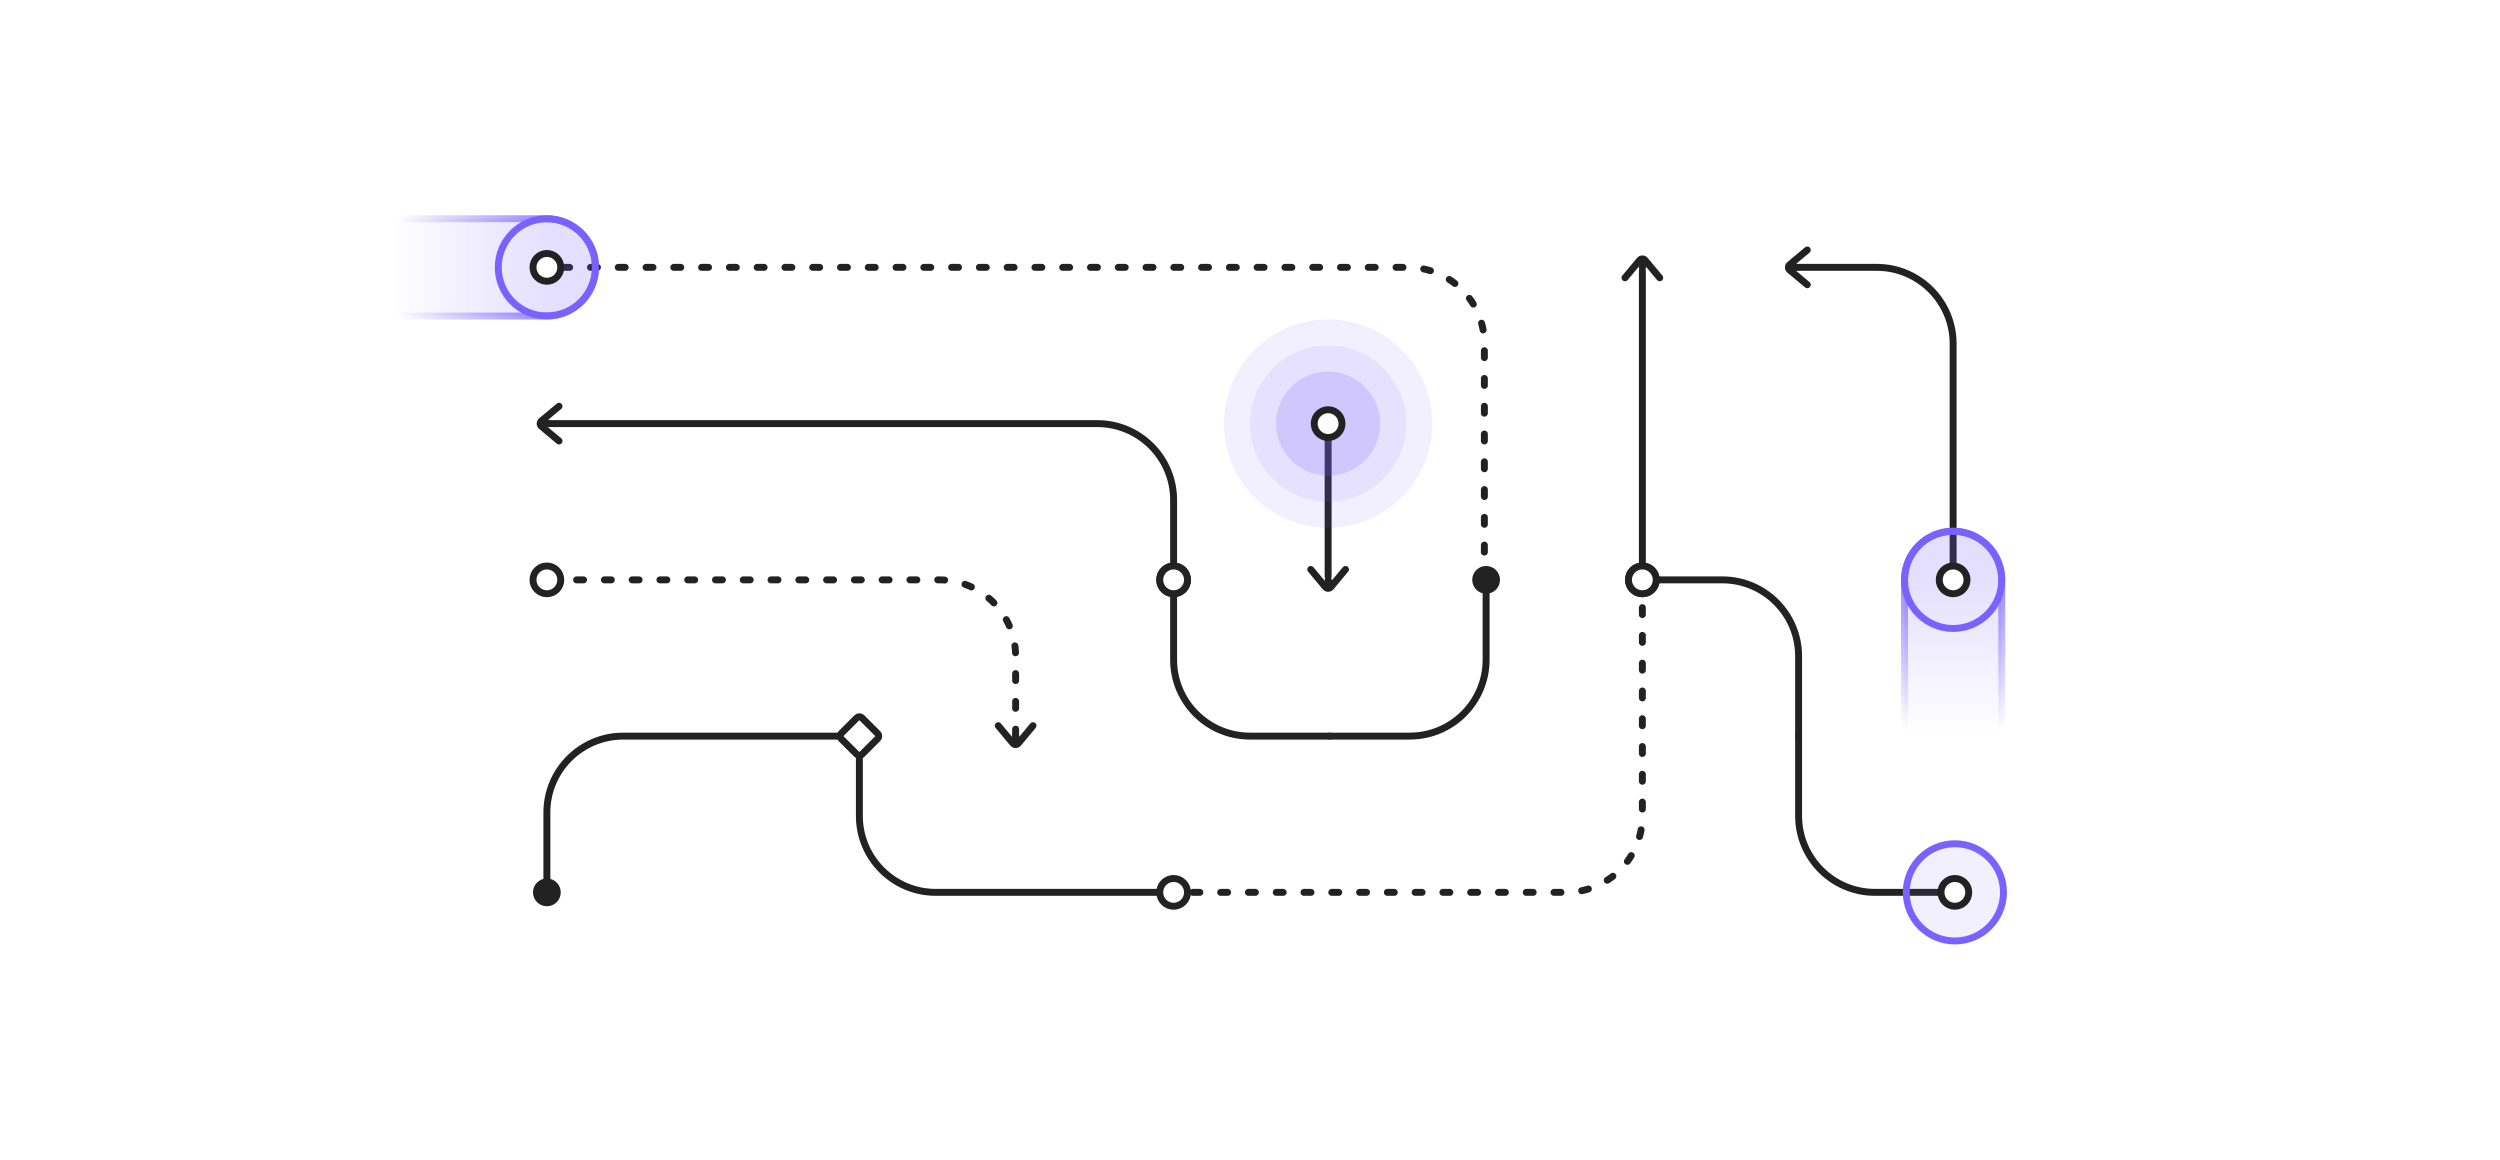<svg width="1440" height="668" viewBox="0 0 1440 668" fill="none" xmlns="http://www.w3.org/2000/svg">
<rect width="1440" height="668" fill="white"/>
<path d="M855 334L855 198C855 173.699 835.301 154 811 154L315 154" stroke="#222222" stroke-width="4" stroke-linecap="round" stroke-linejoin="round" stroke-dasharray="4 12"/>
<path d="M227 182H315C330.464 182 343 169.464 343 154C343 138.536 330.464 126 315 126H227V182Z" fill="url(#paint0_linear)" stroke="url(#paint1_linear)" stroke-width="4"/>
<path d="M343 154C343 138.536 330.464 126 315 126C299.536 126 287 138.536 287 154C287 169.464 299.536 182 315 182C330.464 182 343 169.464 343 154Z" stroke="#7B61FF" stroke-width="4" stroke-linecap="round" stroke-linejoin="round"/>
<path fill-rule="evenodd" clip-rule="evenodd" d="M315 146C319.418 146 323 149.582 323 154C323 158.418 319.418 162 315 162C310.582 162 307 158.418 307 154C307 149.582 310.582 146 315 146Z" fill="white" stroke="#222222" stroke-width="4" stroke-linecap="round" stroke-linejoin="round"/>
<path d="M316 244L632 244C656.301 244 676 263.699 676 288L676 334" stroke="#222222" stroke-width="4" stroke-linecap="round" stroke-linejoin="round"/>
<path d="M322 234L311.844 242.464C310.884 243.263 310.884 244.737 311.844 245.536L322 254" stroke="#222222" stroke-width="4" stroke-linecap="round" stroke-linejoin="round"/>
<line x1="316" y1="244" x2="313" y2="243" stroke="#222222" stroke-width="4" stroke-linecap="round" stroke-linejoin="round"/>
<path fill-rule="evenodd" clip-rule="evenodd" d="M684 334C684 329.582 680.418 326 676 326C671.582 326 668 329.582 668 334C668 338.418 671.582 342 676 342C680.418 342 684 338.418 684 334Z" fill="white" stroke="#222222" stroke-width="4" stroke-linecap="round" stroke-linejoin="round"/>
<path d="M585 424L585 378C585 353.699 565.301 334 541 334L315 334" stroke="#222222" stroke-width="4" stroke-linecap="round" stroke-linejoin="round" stroke-dasharray="4 12"/>
<path d="M595 418L586.536 428.156C585.737 429.116 584.263 429.116 583.464 428.156L575 418" stroke="#222222" stroke-width="4" stroke-linecap="round" stroke-linejoin="round"/>
<line x1="2" y1="-2" x2="5" y2="-1" transform="matrix(0 1 1 0 587 422)" stroke="#222222" stroke-width="4" stroke-linecap="round" stroke-linejoin="round"/>
<path fill-rule="evenodd" clip-rule="evenodd" d="M315 326C319.418 326 323 329.582 323 334C323 338.418 319.418 342 315 342C310.582 342 307 338.418 307 334C307 329.582 310.582 326 315 326Z" fill="white" stroke="#222222" stroke-width="4" stroke-linecap="round" stroke-linejoin="round"/>
<path d="M675 514L539 514C514.699 514 495 494.301 495 470L495 424" stroke="#222222" stroke-width="4" stroke-linecap="round" stroke-linejoin="round"/>
<path d="M315 514L315 468C315 443.699 334.699 424 359 424L495 424" stroke="#222222" stroke-width="4" stroke-linecap="round" stroke-linejoin="round"/>
<path fill-rule="evenodd" clip-rule="evenodd" d="M307 514C307 518.418 310.582 522 315 522C319.418 522 323 518.418 323 514C323 509.582 319.418 506 315 506C310.582 506 307 509.582 307 514Z" fill="#222222"/>
<path fill-rule="evenodd" clip-rule="evenodd" d="M496.414 434.586C495.633 435.367 494.367 435.367 493.586 434.586L484.414 425.414C483.633 424.633 483.633 423.367 484.414 422.586L493.586 413.414C494.367 412.633 495.633 412.633 496.414 413.414L505.586 422.586C506.367 423.367 506.367 424.633 505.586 425.414L496.414 434.586Z" fill="white" stroke="#222222" stroke-width="4" stroke-linecap="round" stroke-linejoin="round"/>
<path d="M766 424L720 424C695.699 424 676 404.301 676 380L676 334" stroke="#222222" stroke-width="4" stroke-linecap="round" stroke-linejoin="round"/>
<path d="M766 424L812 424C836.301 424 856 404.301 856 380L856 334" stroke="#222222" stroke-width="4" stroke-linecap="round" stroke-linejoin="round"/>
<path fill-rule="evenodd" clip-rule="evenodd" d="M848 334C848 329.582 851.582 326 856 326C860.418 326 864 329.582 864 334C864 338.418 860.418 342 856 342C851.582 342 848 338.418 848 334Z" fill="#222222"/>
<path fill-rule="evenodd" clip-rule="evenodd" d="M668 334C668 338.418 671.582 342 676 342C680.418 342 684 338.418 684 334C684 329.582 680.418 326 676 326C671.582 326 668 329.582 668 334Z" fill="white" stroke="#222222" stroke-width="4" stroke-linecap="round" stroke-linejoin="round"/>
<line x1="2" y1="-2" x2="88" y2="-2" transform="matrix(0 1 1 0 767 244)" stroke="#222222" stroke-width="4" stroke-linecap="round" stroke-linejoin="round"/>
<path d="M775 328L766.536 338.156C765.737 339.116 764.263 339.116 763.464 338.156L755 328" stroke="#222222" stroke-width="4" stroke-linecap="round" stroke-linejoin="round"/>
<line x1="2" y1="-2" x2="5" y2="-1" transform="matrix(0 1 1 0 767 332)" stroke="#222222" stroke-width="4" stroke-linecap="round" stroke-linejoin="round"/>
<path fill-rule="evenodd" clip-rule="evenodd" d="M825 244C825 277.137 798.137 304 765 304C731.863 304 705 277.137 705 244C705 210.863 731.863 184 765 184C798.137 184 825 210.863 825 244Z" fill="#7B61FF" fill-opacity="0.1"/>
<path fill-rule="evenodd" clip-rule="evenodd" d="M810 244C810 268.853 789.853 289 765 289C740.147 289 720 268.853 720 244C720 219.147 740.147 199 765 199C789.853 199 810 219.147 810 244Z" fill="#7B61FF" fill-opacity="0.1"/>
<path fill-rule="evenodd" clip-rule="evenodd" d="M795 244C795 260.569 781.569 274 765 274C748.431 274 735 260.569 735 244C735 227.431 748.431 214 765 214C781.569 214 795 227.431 795 244Z" fill="#7B61FF" fill-opacity="0.2"/>
<path fill-rule="evenodd" clip-rule="evenodd" d="M773 244C773 248.418 769.418 252 765 252C760.582 252 757 248.418 757 244C757 239.582 760.582 236 765 236C769.418 236 773 239.582 773 244Z" fill="white" stroke="#222222" stroke-width="4" stroke-linecap="round" stroke-linejoin="round"/>
<path d="M1035 154L1081 154C1105.3 154 1125 173.699 1125 198L1125 334" stroke="#222222" stroke-width="4" stroke-linecap="round" stroke-linejoin="round"/>
<path d="M1041 144L1030.84 152.464C1029.88 153.263 1029.88 154.737 1030.84 155.536L1041 164" stroke="#222222" stroke-width="4" stroke-linecap="round" stroke-linejoin="round"/>
<line x1="1035" y1="154" x2="1032" y2="153" stroke="#222222" stroke-width="4" stroke-linecap="round" stroke-linejoin="round"/>
<path d="M1097 422V334C1097 318.536 1109.54 306 1125 306C1140.46 306 1153 318.536 1153 334V422H1097Z" fill="url(#paint2_linear)" stroke="url(#paint3_linear)" stroke-width="4"/>
<path d="M1125 306C1140.46 306 1153 318.536 1153 334C1153 349.464 1140.46 362 1125 362C1109.54 362 1097 349.464 1097 334C1097 318.536 1109.54 306 1125 306Z" stroke="#7B61FF" stroke-width="4" stroke-linecap="round" stroke-linejoin="round"/>
<path fill-rule="evenodd" clip-rule="evenodd" d="M1133 334C1133 329.582 1129.42 326 1125 326C1120.58 326 1117 329.582 1117 334C1117 338.418 1120.58 342 1125 342C1129.42 342 1133 338.418 1133 334Z" fill="white" stroke="#222222" stroke-width="4" stroke-linecap="round" stroke-linejoin="round"/>
<path d="M946 334L946 470C946 494.301 926.301 514 902 514L676 514" stroke="#222222" stroke-width="4" stroke-linecap="round" stroke-linejoin="round" stroke-dasharray="4 12"/>
<path fill-rule="evenodd" clip-rule="evenodd" d="M676 522C680.418 522 684 518.418 684 514C684 509.582 680.418 506 676 506C671.582 506 668 509.582 668 514C668 518.418 671.582 522 676 522Z" fill="white" stroke="#222222" stroke-width="4" stroke-linecap="round" stroke-linejoin="round"/>
<path d="M1036 424L1036 378C1036 353.699 1016.3 334 992 334L946 334" stroke="#222222" stroke-width="4" stroke-linecap="round" stroke-linejoin="round"/>
<path d="M1036 424L1036 470C1036 494.301 1055.7 514 1080 514L1126 514" stroke="#222222" stroke-width="4" stroke-linecap="round" stroke-linejoin="round"/>
<path d="M1154 514C1154 498.536 1141.46 486 1126 486C1110.54 486 1098 498.536 1098 514C1098 529.464 1110.54 542 1126 542C1141.46 542 1154 529.464 1154 514Z" fill="#7B61FF" fill-opacity="0.1" stroke="#7B61FF" stroke-width="4" stroke-linecap="round" stroke-linejoin="round"/>
<path fill-rule="evenodd" clip-rule="evenodd" d="M1126 506C1130.42 506 1134 509.582 1134 514C1134 518.418 1130.42 522 1126 522C1121.58 522 1118 518.418 1118 514C1118 509.582 1121.58 506 1126 506Z" fill="white" stroke="#222222" stroke-width="4" stroke-linecap="round" stroke-linejoin="round"/>
<path fill-rule="evenodd" clip-rule="evenodd" d="M946 342C950.418 342 954 338.418 954 334C954 329.582 950.418 326 946 326C941.582 326 938 329.582 938 334C938 338.418 941.582 342 946 342Z" fill="white" stroke="#222222" stroke-width="4" stroke-linecap="round" stroke-linejoin="round"/>
<line x1="946" y1="332" x2="946" y2="156" stroke="#222222" stroke-width="4" stroke-linecap="round" stroke-linejoin="round"/>
<path d="M956 160L947.536 149.844C946.737 148.884 945.263 148.884 944.464 149.844L936 160" stroke="#222222" stroke-width="4" stroke-linecap="round" stroke-linejoin="round"/>
<line x1="946" y1="154" x2="947" y2="151" stroke="#222222" stroke-width="4" stroke-linecap="round" stroke-linejoin="round"/>
<path fill-rule="evenodd" clip-rule="evenodd" d="M954 334C954 329.582 950.418 326 946 326C941.582 326 938 329.582 938 334C938 338.418 941.582 342 946 342C950.418 342 954 338.418 954 334Z" fill="white" stroke="#222222" stroke-width="4" stroke-linecap="round" stroke-linejoin="round"/>
<defs>
<linearGradient id="paint0_linear" x1="315" y1="154" x2="225" y2="154" gradientUnits="userSpaceOnUse">
<stop stop-color="#7B61FF" stop-opacity="0.2"/>
<stop offset="1" stop-color="#7B61FF" stop-opacity="0"/>
</linearGradient>
<linearGradient id="paint1_linear" x1="342.5" y1="154" x2="229.5" y2="154" gradientUnits="userSpaceOnUse">
<stop stop-color="#7B61FF"/>
<stop offset="1" stop-color="#7B61FF" stop-opacity="0"/>
</linearGradient>
<linearGradient id="paint2_linear" x1="1125" y1="334" x2="1125" y2="424" gradientUnits="userSpaceOnUse">
<stop stop-color="#7B61FF" stop-opacity="0.2"/>
<stop offset="1" stop-color="#7B61FF" stop-opacity="0"/>
</linearGradient>
<linearGradient id="paint3_linear" x1="1125" y1="306.5" x2="1125" y2="419.5" gradientUnits="userSpaceOnUse">
<stop stop-color="#7B61FF"/>
<stop offset="1" stop-color="#7B61FF" stop-opacity="0"/>
</linearGradient>
</defs>
</svg>
